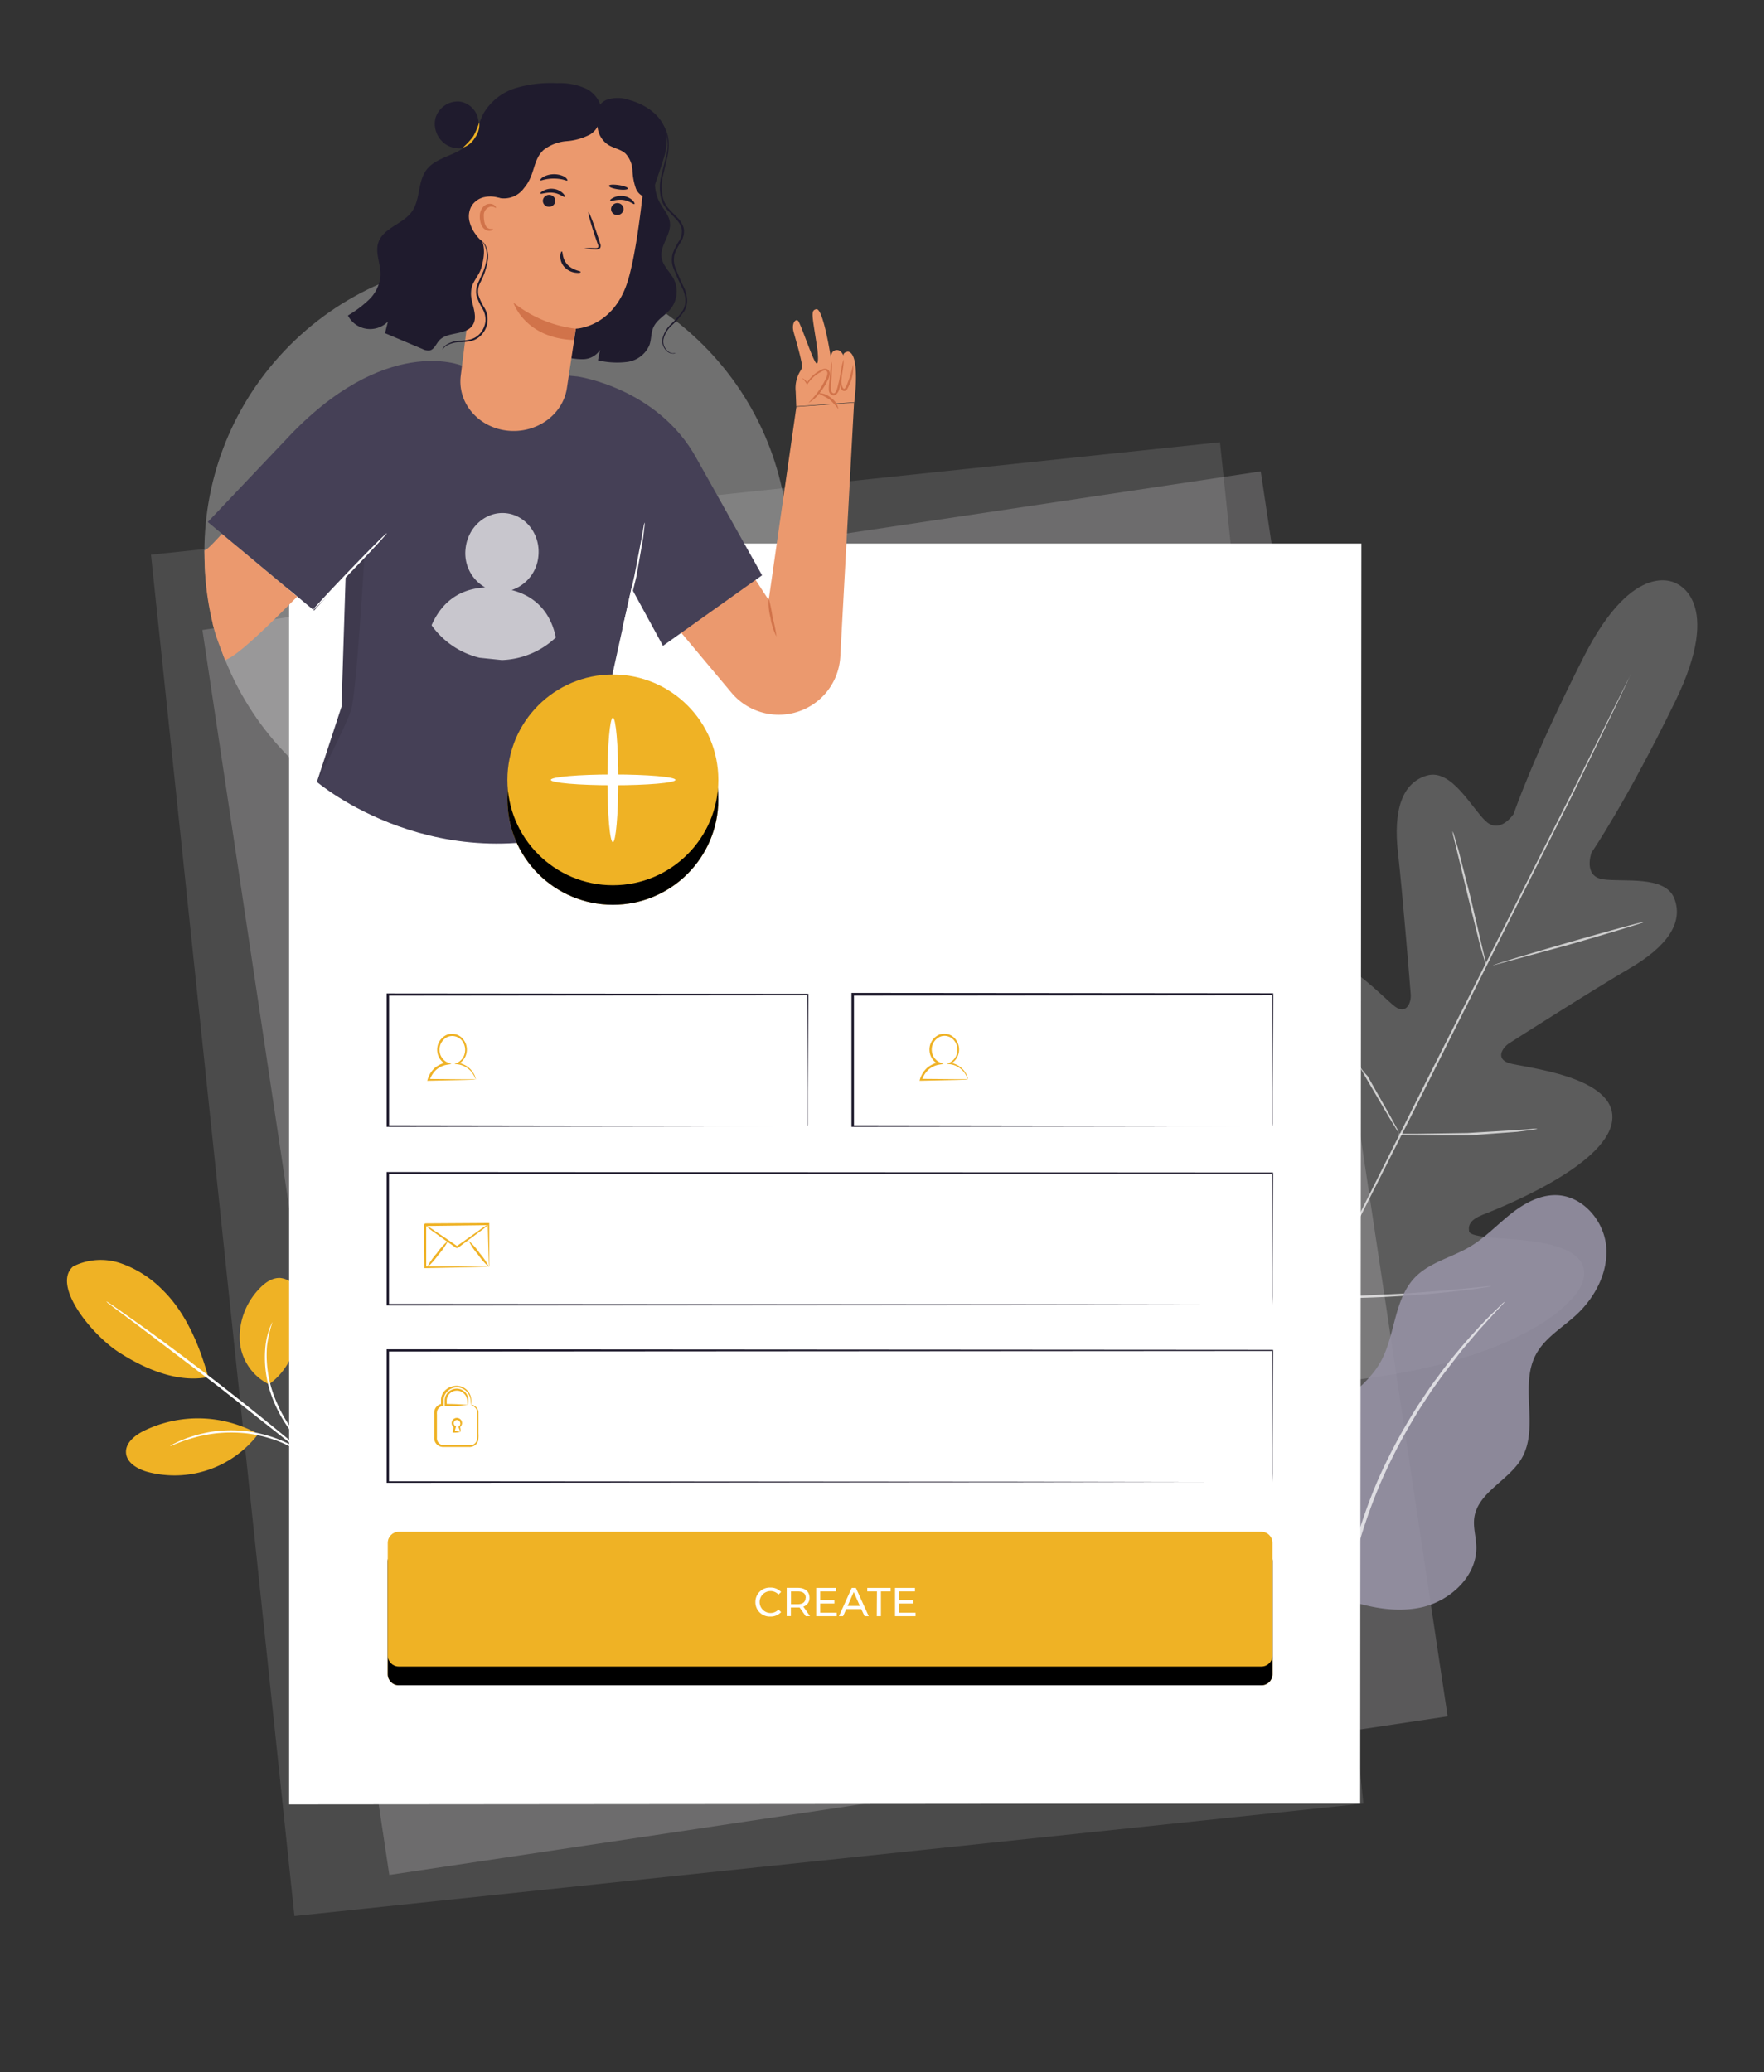 <svg xmlns="http://www.w3.org/2000/svg" xmlns:xlink="http://www.w3.org/1999/xlink" width="344" height="404" fill="none" xmlns:v="https://vecta.io/nano"><rect width="100%" height="100%" fill="#333333" stroke="none"/><style><![CDATA[.B{fill:#fff}.C{fill:#efb225}.D{fill:#1f1b2d}.E{fill:#d1734a}.F{fill:#eb996e}]]></style><path opacity=".12" d="M237.912 86.228L29.443 108.152 57.417 373.58l208.469-21.925-27.974-265.427z" class="B"/><path opacity=".2" d="M245.861 91.908L39.472 122.831l36.447 242.743 206.389-30.923-36.447-242.743z" fill="#f5f4f8"/><g class="B"><path opacity=".2" d="M327.041 113.828s-8.198-5.397-18.129 14.113-13.731 30.75-13.731 30.75-2.632 4.046-5.443 1.416-6.667-10.261-11.446-8.901c-4.958 1.416-6.594 6.943-5.671 15.067s2.365 25.992 2.487 27.611-.81 3.924-2.997 2.427-14.914-15.642-21.265-9.217 0 28.614.657 31.058.17 3.48-.997 4.046-4.982-4.548-8.757-8.416-8.837-7.695-12.191-3.69-4.423 20.668 11.438 47.744l8.182 12.081 14.581-.809c31.171-3.633 43.841-14.517 45.023-19.615s-4.917-6.814-10.287-7.502-11.787-.623-12.006-1.909.333-2.298 2.674-3.237 23.905-9.249 25.209-18.183-17.635-10.52-20.179-11.402-1.215-2.978.122-3.844 16.501-10.519 23.564-14.646 10.491-8.764 8.644-13.571c-1.79-4.637-10.175-3.14-14.006-3.771s-2.147-5.195-2.147-5.195 6.732-9.791 16.331-29.488.122-23.006.122-23.006"/><path opacity=".7" d="M318.099 131.289l-.186.42-.567 1.222-2.236 4.718-8.36 17.131-28.199 56.159-28.352 56.151-8.489 17.067-2.252 4.637-.616 1.205-.219.397s.057-.146.179-.421l.575-1.222 2.235-4.669 8.352-17.131 28.207-56.216 28.352-56.143 8.481-17.066 2.317-4.637.608-1.198.17-.404z"/><path opacity=".7" d="M283.253 162.081a4.36 4.36 0 0 1 .373.987l.81 2.743 2.341 9.152 2.147 9.201.664 2.784a5.38 5.38 0 0 1 .211 1.027c-.164-.313-.292-.644-.381-.987l-.81-2.743-2.276-9.177-2.212-9.176-.68-2.776a5.78 5.78 0 0 1-.187-1.035zm7.889 26.154c0-.121 6.569-2.12 14.751-4.475s14.849-4.151 14.881-4.046-6.57 2.129-14.751 4.475l-14.881 4.046zm-18.577 32.867c.357-.056.718-.072 1.078-.048h2.924l9.64-.146 9.624-.574 2.916-.227a4.41 4.41 0 0 1 1.077 0c-.344.1-.696.167-1.053.202l-2.908.373-9.64.712h-9.664l-2.924-.154c-.361-.008-.719-.054-1.07-.138zm-12.34-22.087a4.28 4.28 0 0 1 .567.809l1.41 2.307c1.174 1.958 2.13 5.316 4.504 7.687l4.39 7.76 1.288 2.371c.177.283.316.588.414.907a4.33 4.33 0 0 1-.568-.809l-1.409-2.307-4.504-7.687-4.391-7.752-1.288-2.339c-.179-.296-.318-.614-.413-.947zm-20.085 26.937a6.64 6.64 0 0 1 .721 1.052l1.814 2.945 5.857 9.816 5.735 9.872 1.693 3.027c.222.36.412.739.567 1.133-.272-.325-.513-.675-.721-1.044l-1.814-2.954-5.849-9.808-5.743-9.88-1.693-3.018c-.222-.364-.412-.745-.567-1.141zm16.182 27.067c.451-.067.906-.1 1.361-.097l3.71-.113 12.216-.583c4.763-.307 9.081-.696 12.2-1.003l3.694-.356c.45-.067.905-.094 1.36-.081a9.92 9.92 0 0 1-1.336.251 102.57 102.57 0 0 1-3.686.501c-3.111.389-7.42.81-12.2 1.133a209.04 209.04 0 0 1-12.248.454h-3.71c-.456.009-.912-.027-1.361-.106z"/></g><path d="M14.193 246.958c1.443-.732 3.019-1.166 4.634-1.274a12.04 12.04 0 0 1 4.763.642c3.061 1.082 5.832 2.851 8.101 5.171 4.488 4.338 7.291 10.949 8.911 16.994-6.805 1.359-13.844-2.541-17.287-4.742-5.452-3.48-13.188-13.069-9.113-16.775m38.22 22.922a10.24 10.24 0 0 1-3.986-3.52c-.996-1.503-1.577-3.242-1.684-5.041a13.6 13.6 0 0 1 .826-5.301 13.61 13.61 0 0 1 2.811-4.571c1.118-1.238 2.6-2.371 4.261-2.29a4.42 4.42 0 0 1 2.146.844 4.41 4.41 0 0 1 1.427 1.81 8.83 8.83 0 0 1 .559 4.588c-.51 5.317-1.977 10.366-6.318 13.481" class="C"/><g class="B"><path d="M63.413 286.806a6.53 6.53 0 0 1-.891-.923l-2.349-2.598c-1.928-2.217-4.747-5.316-6.562-9.524a22.07 22.07 0 0 1-1.831-11.377 14.54 14.54 0 0 1 .81-3.415 9.2 9.2 0 0 1 .381-.882c.089-.195.146-.3.162-.292-.509 1.504-.864 3.054-1.061 4.629-.304 3.831.371 7.676 1.96 11.175 1.766 4.127 4.512 7.235 6.383 9.5l2.236 2.695c.285.312.54.651.761 1.012z"/><path d="M20.742 253.74c.171.082.333.179.486.291l1.32.898 4.812 3.399c4.05 2.905 9.567 6.992 15.561 11.645s11.341 8.99 15.156 12.178l4.488 3.812 1.199 1.06c.276.25.413.38.397.396a2.94 2.94 0 0 1-.454-.324l-1.256-.995-4.577-3.698-15.262-12.041-15.472-11.742-4.723-3.512-1.28-.971a2.41 2.41 0 0 1-.397-.396z"/></g><path d="M49.904 279.365a24.05 24.05 0 0 0-10.927-2.816c-3.814-.059-7.588.79-11.009 2.476-1.725.874-3.548 2.347-3.394 4.273s2.203 3.099 4.05 3.649c3.907 1.069 8.043.957 11.887-.32a20.51 20.51 0 0 0 9.71-6.857" class="C"/><path d="M33.153 281.947a5.71 5.71 0 0 1 1.061-.582c.419-.224.852-.421 1.296-.591.576-.249 1.166-.465 1.766-.647.72-.246 1.453-.451 2.195-.615a25.14 25.14 0 0 1 2.584-.462c1.997-.223 4.013-.223 6.011 0 1.995.248 3.955.726 5.841 1.425.83.308 1.641.665 2.43 1.068a22.09 22.09 0 0 1 1.993 1.133c.608.348 1.086.76 1.539 1.076a11.38 11.38 0 0 1 1.102.898 6.4 6.4 0 0 1 .875.809c-.073.081-1.328-1.108-3.686-2.541-.642-.39-1.305-.747-1.985-1.068a23.38 23.38 0 0 0-2.382-1.019 26.73 26.73 0 0 0-5.743-1.36 27.83 27.83 0 0 0-5.913 0c-.857.097-1.709.237-2.552.421-.81.138-1.523.364-2.187.542-2.673.793-4.204 1.602-4.245 1.513z" class="B"/><path opacity=".9" d="M260.192 311.103c-5.67-3.641-7.712-8.31-8.603-14.986a23.61 23.61 0 0 1 .885-9.973c1.005-3.224 2.689-6.194 4.939-8.712 3.775-4.16 9.073-7 11.819-11.904 2.917-5.227 2.544-12.138 6.708-16.467 2.867-2.954 7.185-3.876 10.717-5.98 2.892-1.716 5.225-4.2 7.841-6.296s5.76-3.876 9.113-3.755c5.063.186 9.187 4.985 9.616 10.026s-2.195 9.978-5.93 13.401c-2.705 2.476-6.083 4.426-7.793 7.679-3.24 6.094.705 14.251-2.77 20.231-2.535 4.345-8.579 6.611-9.235 11.604-.243 1.837.349 3.674.405 5.527.179 5.786-5.055 10.649-10.717 11.895s-11.543-.315-17.011-2.266" fill="#9691a4"/><g class="B"><path opacity=".7" d="M293.463 253.776c-.164.245-.351.473-.559.68l-1.71 1.837-2.673 2.937-3.41 3.998-3.888 5.041-2.058 2.889-2.066 3.14a111.55 111.55 0 0 0-7.841 14.752c-2.18 5.132-3.954 10.427-5.306 15.836-.575 2.509-1.134 4.855-1.458 7.154l-.867 6.295c-.219 1.934-.292 3.69-.421 5.236s-.138 2.873-.154 3.965l-.057 2.509a4.07 4.07 0 0 1-.073.874c-.054-.288-.076-.582-.065-.874 0-.648-.04-1.481-.072-2.517a57.94 57.94 0 0 1 0-3.973c.056-1.546.081-3.326.315-5.268s.381-4.046.811-6.344.81-4.678 1.401-7.202c1.335-5.457 3.109-10.796 5.306-15.966 2.257-5.141 4.914-10.098 7.947-14.825l2.098-3.14c.68-1.019 1.425-1.95 2.098-2.881 1.344-1.869 2.73-3.503 3.977-5.009s2.43-2.791 3.492-3.949 1.984-2.103 2.77-2.864l1.806-1.748c.199-.216.419-.411.657-.583z"/><path d="M265.249 106.213H56.552v245.459h208.698V106.213z"/><path d="M265.256 351.671l-.195-245.458.195.186H56.575l.211-.211v245.459l-.178-.178 208.706.178-208.706.178h-.227v-.178-245.459-.21h.235 208.681.187v.194l-.227 245.499z"/></g><g class="D"><path d="M157.504 219.617v-.453-1.311-5.065l-.081-18.879.137.129-81.889.081.211-.21v25.708l-.203-.202 58.527.089 17.141.057h4.609 1.199.413-.389-1.239-4.561l-17.092.064-58.673.089h-.211v-26.016h.211l81.89.073h.137v.138l-.073 18.959v5.034 1.286c0 .3-.064.429-.064.429zm90.646 34.82v-1.691-4.944l-.057-19.074.106.106-172.545.105.211-.211v25.709l-.211-.202 122.758.089 36.453.056h9.858 2.56.883-.85-2.536-9.81l-36.453.065-122.903.089h-.211v-26.016h.219l172.544.105h.105v.105l-.064 19.138v4.92l-.057 1.651z"/><path d="M248.15 289.022v-1.691-4.945l-.057-19.073.106.097-172.545.114.211-.211v25.709l-.211-.21 122.758.089 36.453.064h9.858 2.56.883-.85-2.536-9.81l-36.453.057-122.903.097h-.211v-26.04h.219l172.544.113h.105v.105l-.064 19.13v4.92l-.057 1.675zm-.002-69.406v-.453-1.311-5.066l-.073-18.879.138.13-81.89.081.211-.211v25.709l-.211-.202 58.536.089 17.141.056h4.609 1.199.413-.389-1.247-4.561l-17.092.065-58.682.089h-.202v-.202-25.709-.21h.219l81.889.073h.138v.137l-.081 18.96v5.033 1.287c0 .299-.065.534-.065.534z"/></g><g class="C"><path d="M92.764 210.483a4.82 4.82 0 0 1-.624.041l-1.847.056-6.724.146h-.259l.081-.243a4.91 4.91 0 0 1 1.296-2.169 4.66 4.66 0 0 1 2.479-1.149l-.049.397a3.11 3.11 0 0 1-1.293-1.053c-.327-.462-.521-1.005-.562-1.569a3.17 3.17 0 0 1 .391-1.826 3.18 3.18 0 0 1 1.351-1.29 2.77 2.77 0 0 1 1.738-.187c.584.127 1.112.44 1.503.892a3.23 3.23 0 0 1 .712 1.391c.12.515.112 1.051-.023 1.562a2.99 2.99 0 0 1-.62 1.207 2.98 2.98 0 0 1-1.09.808v-.283c.722.106 1.408.384 2.001.809a4.25 4.25 0 0 1 1.086 1.198 3.23 3.23 0 0 1 .494 1.278l-.154-.315a6.3 6.3 0 0 0-.478-.874 4.11 4.11 0 0 0-1.299-1.231 4.12 4.12 0 0 0-1.699-.566l-.543-.064.51-.219a2.68 2.68 0 0 0 1.482-1.829 2.87 2.87 0 0 0-.632-2.605c-.343-.378-.795-.638-1.294-.744s-1.018-.052-1.485.153a2.75 2.75 0 0 0-1.49 2.703 2.69 2.69 0 0 0 .49 1.367 2.7 2.7 0 0 0 1.13.915l.689.275-.737.121c-.844.111-1.635.475-2.268 1.044-.572.544-.994 1.227-1.223 1.983l-.178-.235 6.594.057h1.896c.217.001.433.018.648.048zm96-.004a4.36 4.36 0 0 1-.615.041l-1.855.057-6.724.145h-.251l.073-.243a4.9 4.9 0 0 1 1.296-2.168c.69-.629 1.554-1.035 2.479-1.166l-.049.397c-.518-.227-.964-.592-1.289-1.054a3.09 3.09 0 0 1-.558-1.568 3.14 3.14 0 0 1 .383-1.826c.309-.557.78-1.006 1.351-1.289a2.77 2.77 0 0 1 3.24.704c.346.399.589.877.708 1.392a3.22 3.22 0 0 1-.028 1.561 2.99 2.99 0 0 1-.619 1.207 2.98 2.98 0 0 1-1.09.808v-.283c.722.106 1.408.384 2.001.809.437.324.806.731 1.086 1.198.254.386.422.822.494 1.278l-.154-.315a4.97 4.97 0 0 0-.478-.874 4.11 4.11 0 0 0-2.989-1.797l-.543-.064.502-.219a2.72 2.72 0 0 0 .954-.744c.258-.317.442-.688.537-1.085a2.88 2.88 0 0 0 .002-1.381 2.89 2.89 0 0 0-.642-1.224 2.38 2.38 0 0 0-2.771-.591 2.74 2.74 0 0 0-1.498 2.703c.035.492.204.965.49 1.367a2.7 2.7 0 0 0 1.13.915l.688.275-.737.121c-.844.111-1.635.475-2.268 1.044a4.55 4.55 0 0 0-1.215 1.983l-.178-.235 6.586.057h1.903c.217.006.434.028.648.064zm-97.547 63.46c-.039-.173-.063-.349-.073-.526a2.61 2.61 0 0 0-.292-1.23 2.06 2.06 0 0 0-1.491-1.019 2 2 0 0 0-1.097.164c-.343.158-.634.41-.839.726-.179.271-.285.583-.308.906v.987l-.194-.202a43.09 43.09 0 0 1 4.326.194 34.53 34.53 0 0 1-4.326.203h-.203v-.203-1.011a2.22 2.22 0 0 1 .365-1.101c.247-.384.601-.687 1.018-.873a2.34 2.34 0 0 1 1.331-.171 2.3 2.3 0 0 1 1.001.424 2.29 2.29 0 0 1 .692.839 2.34 2.34 0 0 1 .186 1.416c-.032.348-.097.502-.097.477zm-1.404 5.26a7.16 7.16 0 0 1-.389-.947v-.089l.089-.065a.67.67 0 0 0 .162-.873.62.62 0 0 0-.182-.224c-.077-.06-.168-.1-.264-.118a.63.63 0 0 0-.541.154.63.63 0 0 0-.161.24c-.034.092-.046.19-.035.287s.044.19.097.271.125.15.21.199l.13.073-.04.137-.243.963-.154-.194a9.96 9.96 0 0 1 1.345.154 4.33 4.33 0 0 1-1.345.161h-.194v-.21l.178-.979.089.21c-.129-.078-.239-.184-.322-.31a1.02 1.02 0 0 1-.121-.864c.045-.144.122-.277.224-.387a1 1 0 0 1 .907-.316 1.02 1.02 0 0 1 .423.171c.126.089.231.204.306.339a.97.97 0 0 1 .089.721c-.065.243-.222.452-.437.582l.065-.154a2.88 2.88 0 0 1 .113 1.068z"/><path d="M91.819 273.948a.93.93 0 0 1 .356 0 1.62 1.62 0 0 1 .757.491 1.63 1.63 0 0 1 .377.82v.874 2.12 1.23a6.82 6.82 0 0 1-.049 1.384 1.71 1.71 0 0 1-.38.692 1.73 1.73 0 0 1-.649.449c-.257.103-.534.147-.81.129h-.81-3.24-.859a1.76 1.76 0 0 1-1.345-.528 1.76 1.76 0 0 1-.393-.626 1.75 1.75 0 0 1-.101-.731v-3.642-.866a2.27 2.27 0 0 1 .113-.914 1.74 1.74 0 0 1 1.377-1.109l-.162.186v-1.132a2.86 2.86 0 0 1 .332-1.085 2.94 2.94 0 0 1 1.717-1.327c.543-.196 1.133-.224 1.693-.08s1.062.455 1.442.889a2.74 2.74 0 0 1 .705 2.015c-.007.255-.032.509-.073.761a3.98 3.98 0 0 1-.049-.753c-.004-.696-.273-1.364-.753-1.869a2.63 2.63 0 0 0-1.033-.668c-.393-.138-.812-.18-1.224-.124a2.62 2.62 0 0 0-1.963 1.367 2.56 2.56 0 0 0-.283.955v1.108.162h-.162a1.37 1.37 0 0 0-.648.29 1.36 1.36 0 0 0-.414.576 2.13 2.13 0 0 0-.081.809v.866 3.641a1.36 1.36 0 0 0 .689 1.303 1.49 1.49 0 0 0 .729.17h4.115c.482.046.968.018 1.442-.081.196-.076.371-.197.511-.353s.243-.343.299-.545c.059-.426.081-.857.065-1.287v-1.23-2.12-.858c-.021-.227-.096-.446-.219-.639a1.83 1.83 0 0 0-1.021-.72zm3.546-26.918l-.041-.623-.057-1.691-.154-6.005.17.17-12.345.162.178-.243v1.085 1.092 2.128 3.99l-.194-.186h8.838 2.56a6.98 6.98 0 0 1 .948.04 5.48 5.48 0 0 1-.859.049l-2.519.081-8.967.178h-.186v-.195l-.049-3.997v-2.128-1.085-1.092l.211-.219 12.345-.081h.17v.17 6.11 1.618c.014.225-.002.451-.049.672z"/><path d="M95.266 238.714c-.518.533-1.091 1.011-1.709 1.424l-4.293 3.188h-.284l-.081-.056-.162-.114-.316-.218-.616-.429-1.158-.809-1.952-1.408c-.621-.408-1.201-.874-1.734-1.392.67.321 1.308.706 1.904 1.149l2.001 1.335 1.174.809.624.429.316.219.154.105.081.057h.04-.227l4.374-3.092c.584-.454 1.207-.855 1.863-1.197z"/><path d="M83.259 247.144a12.95 12.95 0 0 1 1.887-2.735c.636-.918 1.384-1.752 2.228-2.484a12.78 12.78 0 0 1-1.896 2.743c-.633.915-1.379 1.747-2.22 2.476zm8.142-5.219a12.57 12.57 0 0 1 2.147 2.427 12.46 12.46 0 0 1 1.814 2.687 12.5 12.5 0 0 1-2.147-2.428c-.721-.811-1.331-1.715-1.815-2.686z"/><use xlink:href="#B"/></g><use xlink:href="#B" opacity=".09" fill="#000"/><path d="M245.996 298.66H77.769c-1.19 0-2.155.964-2.155 2.153v21.97c0 1.189.965 2.152 2.155 2.152h168.227c1.19 0 2.154-.963 2.154-2.152v-21.97c0-1.189-.964-2.153-2.154-2.153z" class="C"/><g class="B"><path d="M147.312 312.363c-.005-.379.068-.755.214-1.106a2.78 2.78 0 0 1 .636-.93c.273-.264.597-.469.952-.603s.735-.194 1.114-.177a2.76 2.76 0 0 1 1.143.201 2.72 2.72 0 0 1 .955.657l-.51.494a2.13 2.13 0 0 0-1.089-.617 2.12 2.12 0 0 0-1.247.1c-.397.157-.737.43-.976.782a2.13 2.13 0 0 0 0 2.391c.24.353.579.625.976.782s.831.192 1.247.1a2.13 2.13 0 0 0 1.089-.617l.51.494c-.268.287-.595.512-.958.662a2.75 2.75 0 0 1-1.148.204c-.379.016-.757-.045-1.111-.179s-.678-.34-.95-.604-.488-.58-.634-.929a2.79 2.79 0 0 1-.213-1.105zm9.818 2.748l-1.191-1.691h-.34-1.369v1.675h-.811v-5.503h2.155c1.426 0 2.293.72 2.293 1.918.018.382-.09.76-.308 1.075a1.75 1.75 0 0 1-.899.665l1.304 1.845-.834.016zm0-3.585c0-.809-.527-1.23-1.531-1.23h-1.345v2.477h1.345c.98 0 1.506-.462 1.506-1.247h.025zm6.035 2.904v.68h-4.001v-5.503h3.888v.688h-3.103v1.691h2.771v.664h-2.771v1.78h3.216zm4.79-.696h-2.933l-.607 1.376h-.811l2.496-5.503h.81l2.503 5.503h-.81l-.648-1.376zm-.276-.623l-1.191-2.703-1.19 2.703h2.381zm3.335-2.816h-1.888v-.688h4.561v.688h-1.895v4.815h-.81l.032-4.815zm7.526 4.135v.68h-4.002v-5.503h3.889v.688h-3.103v1.691h2.762v.664h-2.762v1.78h3.216z"/><path opacity=".3" d="M137.143 147.799c22.255-22.232 22.255-58.277 0-80.509s-58.339-22.232-80.594 0-22.255 58.277 0 80.509 58.338 22.231 80.594 0z"/></g><path d="M129.495 30.598c-.996 1.249-1.604 2.763-1.748 4.354a8.16 8.16 0 0 0 .938 4.596c.713 1.279 1.799 2.428 1.961 3.876.267 2.355-2.017 4.475-1.62 6.822.251 1.618 1.62 2.727 2.365 4.159.461.931.646 1.975.536 3.008s-.513 2.013-1.16 2.827c-1.037 1.262-2.665 2.063-3.337 3.56-.502 1.101-.381 2.428-.81 3.536a5.5 5.5 0 0 1-4.342 3.237 16.31 16.31 0 0 1-5.671-.316l.413-2.047c-.351.544-.83.994-1.394 1.311a3.99 3.99 0 0 1-1.846.51c-1.297.026-2.589-.166-3.823-.566-.77-3.471-1.523-7.137-.438-10.52.989-3.043 3.321-5.422 5.266-7.963a35.93 35.93 0 0 0 5.127-9.274c.891-2.387 1.531-4.855 2.779-7.121s3.24-4.224 5.735-4.702" class="D"/><path d="M166.558 78.419l-11.276.809-.113-2.897a6.35 6.35 0 0 1 .972-4.095c.124-.214.215-.446.267-.688.081-.858-1.183-5.163-1.62-6.741-.551-1.894.526-2.897.948-2.12.761 1.416 2.778 7.493 3.41 8.092s.267-2.581.267-2.581c-.988-6.692-1.417-7.663-.226-7.914 1.369-.291 2.875 9.67 2.875 9.67s-.202-1.392.867-1.675 1.563 1.084 1.563 1.084c-.137-.704.875-.809.875-.809 2.528.348 1.215 9.953 1.215 9.953l-11.276.809-5.403 37.669-5.767-8.829-15.052 10.73 13.569 16.185a12.03 12.03 0 0 0 4.337 3.256c1.674.742 3.496 1.092 5.327 1.024a12.01 12.01 0 0 0 7.975-3.427 11.99 11.99 0 0 0 3.577-7.902l2.689-49.604z" class="F"/><g class="E"><path d="M157.737 78.521c-.049-.057.55-.583 1.352-1.57.466-.578.888-1.189 1.264-1.829a13.14 13.14 0 0 0 .616-1.165c.227-.372.361-.794.389-1.23-.004-.101-.036-.199-.093-.282a.53.53 0 0 0-.231-.187 1.02 1.02 0 0 0-.648.105 7.27 7.27 0 0 0-1.256.753 7 7 0 0 0-1.62 1.724l-.13.186-.097-.194c-.232-.417-.533-.792-.891-1.109 0 0 .616.146 1.142 1.02h-.227a6.53 6.53 0 0 1 1.62-1.877 7.05 7.05 0 0 1 1.321-.809c.288-.152.621-.198.939-.129a.93.93 0 0 1 .624.81c-.014.521-.165 1.028-.437 1.473-.197.403-.416.794-.656 1.173a12.65 12.65 0 0 1-1.369 1.829 6.42 6.42 0 0 1-1.612 1.311zm4.463-8.036a10.39 10.39 0 0 1 0 2.072c0 .68-.073 1.432-.121 2.233a8.27 8.27 0 0 0 0 1.278c0 .397.38.736.664.575s.445-.647.567-1.076l.308-1.27.429-2.193a8.84 8.84 0 0 1 .478-2.015 11.71 11.71 0 0 1-.186 2.064l-.341 2.225-.291 1.303a2.01 2.01 0 0 1-.27.753c-.139.231-.322.431-.54.59a.81.81 0 0 1-.899-.154 1.15 1.15 0 0 1-.357-.745c-.025-.454-.009-.909.049-1.359l.218-2.233c.026-.691.124-1.377.292-2.047z"/><path d="M164.128 73.359c.064 0-.098.469-.049 1.198a2.3 2.3 0 0 0 .348 1.133c.138.138.235.146.365 0a4.18 4.18 0 0 0 .372-.696 24.01 24.01 0 0 0 1.207-3.941 7.51 7.51 0 0 1-.81 4.119 4.68 4.68 0 0 1-.429.809.66.66 0 0 1-.222.182.65.65 0 0 1-.28.068.64.64 0 0 1-.478-.243c-.162-.215-.265-.469-.3-.736a3.06 3.06 0 0 1-.057-.647c-.024-.842.26-1.27.333-1.246z"/></g><path d="M116.64 144.171l1.053 16.379c-32.07 12.276-55.894-8.092-55.894-8.092l4.796-14.655.81-25.587-6.157 6.821-2.908-2.427-14.67-12.203-3.151-2.63 15.254-16.079C75.059 64.958 90.07 71.294 90.07 71.294l22.552 2.112s15.602 2.209 23.152 15.869l12.839 22.893-19.328 13.757-6.148-11.281-6.497 29.528z" fill="#454056"/><path d="M39.861 107.328l.057 2.889c.133 3.8.649 7.576 1.539 11.272v.106c.113.461.243.914.373 1.367.502 1.78 1.166 3.35 1.798 5.074a21.53 21.53 0 0 0 .251.647c2.041-.534 7.461-5.664 14.079-12.356l-14.687-12.236c-1.887 2.056-2.779 2.994-3.41 3.237zm70.712-31.794l1.726-11.442s7.363-.202 10.15-9.379c2.657-8.756 4.05-29.625 4.05-29.625a27.27 27.27 0 0 0-15.917-3.48c-5.537.489-10.792 2.657-15.06 6.215l-5.67 45.437c-.656 5.268 3.362 10.034 9.024 10.698 5.711.663 10.976-3.107 11.697-8.424z" class="F"/><g class="D"><path d="M121.592 40.863c-.041.314-.202.6-.45.798s-.563.292-.879.262a1.17 1.17 0 0 1-.447-.118 1.16 1.16 0 0 1-.593-.685 1.15 1.15 0 0 1-.053-.459 1.22 1.22 0 0 1 .452-.793c.248-.196.562-.289.876-.259.155.009.306.049.446.117a1.17 1.17 0 0 1 .365.281 1.19 1.19 0 0 1 .228.4 1.18 1.18 0 0 1 .055.457zm2.135-1.078c-.17.138-.988-.663-2.284-.809s-2.341.348-2.431.17.13-.348.584-.591a3.37 3.37 0 0 1 1.993-.324 3.24 3.24 0 0 1 1.798.866c.332.324.421.639.34.688zm-15.439-.521c-.041.314-.202.599-.45.796a1.22 1.22 0 0 1-.879.256 1.15 1.15 0 0 1-.446-.115 1.16 1.16 0 0 1-.367-.28 1.15 1.15 0 0 1-.227-.401c-.048-.148-.066-.303-.053-.458a1.22 1.22 0 0 1 1.328-1.06 1.18 1.18 0 0 1 .811.403c.102.117.179.254.228.401s.067.303.055.458z"/><path d="M110.137 38.393c-.17.138-.989-.663-2.285-.809s-2.341.34-2.43.162.13-.34.583-.583c.616-.309 1.311-.422 1.993-.324a3.15 3.15 0 0 1 1.798.866c.324.324.422.631.341.688zm3.767 10.041c.672-.078 1.355-.097 2.034-.058.313 0 .618 0 .701-.148.066-.221.037-.449-.083-.659l-.595-1.728c-.815-2.455-1.356-4.463-1.211-4.489s.922 1.955 1.729 4.41l.557 1.733a.9.9 0 0 1 0 .859.7.7 0 0 1-.242.179c-.099.046-.212.077-.33.09-.179.016-.361.016-.541 0-.682-.006-1.36-.069-2.019-.19z"/></g><path d="M112.279 64.093a24.13 24.13 0 0 1-12.151-5.082s2.163 6.862 11.682 7.283l.469-2.201z" class="E"/><path d="M116.757 22.191c.608 1.481-.348 3.237-1.701 4.046a11.84 11.84 0 0 1-4.593 1.295 8.41 8.41 0 0 0-4.423 1.683c-2.203 1.999-1.62 4.855-3.847 7.453a4.8 4.8 0 0 1-4.675 1.958c-1.782-.251-4.091.162-4.99 2.217s.186 3.569 1.183 5.454.729 3.819.162 5.883c-.405 1.489-1.685 2.654-1.968 4.176-.454 2.428 1.62 5.13.219 7.121s-4.958 1.109-6.521 2.962c-.567.656-.891 1.618-1.725 1.877-.519.073-1.047-.024-1.507-.275l-7.291-3.083.575-2.266a4.86 4.86 0 0 1-1.933 1.214c-.732.245-1.511.313-2.275.198s-1.488-.411-2.114-.862-1.136-1.044-1.487-1.731a21.87 21.87 0 0 0 4.212-3.18 7.35 7.35 0 0 0 2.147-4.669c.073-2.136-1.085-4.297-.437-6.328.932-2.905 4.86-3.633 6.594-6.126 1.62-2.331 1.077-5.713 2.754-8.019 1.952-2.67 6.075-2.792 8.311-5.236 1.515-1.618 1.863-4.046 2.965-6.012 1.427-2.311 3.656-4.017 6.261-4.791 2.589-.755 5.286-1.069 7.98-.931 2.021-.095 4.035.308 5.864 1.173 1.758.979 3.087 2.986 2.674 4.96" class="D"/><path d="M97.522 38.648c-.975-.354-2.03-.43-3.046-.219-.508.105-.99.308-1.418.6a3.92 3.92 0 0 0-1.077 1.099 4.14 4.14 0 0 0-.437 2.994c.243 1.009.708 1.952 1.361 2.759.418.606.973 1.105 1.62 1.457.329.177.696.27 1.069.27s.741-.093 1.069-.27" class="F"/><path d="M96.128 44.654c.114.057-.413.607-1.296.227a2.01 2.01 0 0 1-.996-1.101c-.204-.556-.295-1.148-.267-1.74.011-.63.246-1.236.664-1.708a1.75 1.75 0 0 1 1.426-.591c.948.105 1.15.809 1.045.809s-.405-.316-1.045-.259c-.397.095-.747.328-.987.657s-.356.733-.325 1.139c0 1.052.235 2.047.753 2.363s.98.138 1.029.202z" class="E"/><g class="D"><path d="M116.793 22.739c-.369 1.012-.377 2.12-.023 3.138s1.049 1.881 1.967 2.446c1.053.607 2.349.809 3.24 1.618.83.899 1.312 2.064 1.361 3.285a11.84 11.84 0 0 0 .673 3.544 2.82 2.82 0 0 0 1.131 1.36 2.84 2.84 0 0 0 1.72.421l2.033-5.996c.745-2.201 1.499-4.556.964-6.83-.761-3.237-3.969-5.357-7.177-6.239-1.47-.522-3.076-.507-4.536.04-1.394.656-2.341 2.428-1.62 3.803m-5.864 11.842c-.081.097-.365 0-.81-.138a8.23 8.23 0 0 0-1.823-.21 7.91 7.91 0 0 0-1.831.194c-.461.105-.745.227-.81.138s.105-.405.6-.688a4.53 4.53 0 0 1 4.115 0c.421.307.599.631.559.704zm11.79 1.597c-.041.227-.883.299-1.896.154s-1.798-.421-1.798-.688.883-.291 1.896-.146 1.83.453 1.798.68zM94.103 47.081a1.24 1.24 0 0 0 .203.202c.174.213.322.447.438.696a4.97 4.97 0 0 1 .356 2.962 14.18 14.18 0 0 1-1.45 4.167 3.76 3.76 0 0 0-.356 2.428 11.1 11.1 0 0 0 1.166 2.468 4.38 4.38 0 0 1 .611 2.7c-.093.942-.49 1.829-1.129 2.528a4.05 4.05 0 0 1-2.074 1.262c-.68.141-1.371.217-2.066.227a5.22 5.22 0 0 0-2.779.712 3.42 3.42 0 0 0-.753.752s0-.105.105-.267a2.09 2.09 0 0 1 .551-.615 5.01 5.01 0 0 1 2.827-.866 11.35 11.35 0 0 0 2.001-.267 3.75 3.75 0 0 0 1.896-1.19 4.32 4.32 0 0 0 1.004-2.233c.089-.891-.11-1.787-.567-2.557a11.14 11.14 0 0 1-1.175-2.581 4.13 4.13 0 0 1 .405-2.638l.964-2.136a11.32 11.32 0 0 0 .551-1.942 5.08 5.08 0 0 0-.219-2.849c-.284-.639-.543-.939-.51-.963z"/><path d="M131.724 68.865c-.162.075-.34.108-.518.097a1.92 1.92 0 0 1-.741-.199 1.93 1.93 0 0 1-.604-.473 2.67 2.67 0 0 1-.664-2.274c.253-1.045.798-1.996 1.572-2.743.925-.842 1.741-1.796 2.43-2.84a3.69 3.69 0 0 0 .461-1.942c-.047-.722-.217-1.431-.502-2.096a44.37 44.37 0 0 1-1.944-4.426 4.64 4.64 0 0 1 0-2.622c.32-.827.725-1.619 1.207-2.363.461-.696.646-1.538.519-2.363-.219-.784-.651-1.493-1.248-2.047l-1.693-1.796a5.51 5.51 0 0 1-1.102-2.153 9.7 9.7 0 0 1 .065-4.402l.915-3.682a8.32 8.32 0 0 0-.259-5.373c-.282-.6-.666-1.148-1.134-1.619l.114.073c.104.074.202.158.291.251a4.23 4.23 0 0 1 .875 1.295c.348.724.56 1.506.624 2.306a10.85 10.85 0 0 1-.243 3.148l-.867 3.69a9.42 9.42 0 0 0 0 4.232 4.98 4.98 0 0 0 1.013 1.999c.494.607 1.101 1.149 1.685 1.764a4.86 4.86 0 0 1 1.369 2.209 3.84 3.84 0 0 1-.559 2.646 12.71 12.71 0 0 0-1.199 2.282c-.233.792-.233 1.635 0 2.428.554 1.494 1.187 2.958 1.895 4.386.3.709.472 1.465.511 2.233a4.05 4.05 0 0 1-.519 2.12c-.715 1.06-1.561 2.025-2.519 2.873-.751.698-1.29 1.592-1.555 2.581-.08.372-.071.758.026 1.127s.279.709.532.993a1.89 1.89 0 0 0 1.224.704c.364-.024.542-.073.542-.024z"/></g><path d="M163.512 79.774a14.26 14.26 0 0 0-1.758-1.894c-.724-.466-1.485-.872-2.276-1.214a3.49 3.49 0 0 1 1.356.187 3.48 3.48 0 0 1 1.179.695 3.4 3.4 0 0 1 .979.959c.258.383.434.813.52 1.267zm-12.082 44.347a12.27 12.27 0 0 1-1.175-3.666c-.326-1.253-.444-2.552-.348-3.844a34.78 34.78 0 0 1 .762 3.755 32.18 32.18 0 0 1 .761 3.755z" class="E"/><path opacity=".7" d="M99.774 115.046a7.67 7.67 0 0 0 3.599-2.526c.927-1.174 1.489-2.594 1.618-4.085.438-4.216-2.43-7.962-6.31-8.375s-7.453 2.686-7.89 6.902c-.18 1.499.087 3.017.767 4.364a7.67 7.67 0 0 0 3.057 3.211c-6.075.315-9.016 4.046-10.45 7.38 2.246 3.159 5.556 5.405 9.324 6.328l4.374.453a16.13 16.13 0 0 0 10.531-4.402c-.721-3.553-2.835-7.769-8.619-9.25z" class="B"/><path opacity=".09" d="M67.468 112.214l3.597-3.706s-1.555 26.785-2.617 30.005-6.618 13.943-6.618 13.943l4.796-14.655.843-25.587z" fill="#000"/><path d="M75.431 103.97c.081.081-3.078 3.504-7.064 7.647s-7.291 7.445-7.38 7.364 3.086-3.504 7.072-7.656 7.29-7.436 7.371-7.355zm50.281-2.095a3.85 3.85 0 0 1-.041.81l-.267 2.274-1.296 7.428-1.782 7.34-.664 2.193c-.064.283-.168.555-.308.809a4.04 4.04 0 0 1 .146-.809l.534-2.218 1.661-7.347 1.417-7.396.397-2.25a3.04 3.04 0 0 1 .203-.834z" class="B"/><path d="M109.576 49.02c.211 0 0 1.424 1.086 2.581s2.592 1.222 2.576 1.416-.373.227-1.013.154a3.5 3.5 0 0 1-2.154-1.101c-.54-.585-.83-1.357-.811-2.152.017-.599.219-.922.316-.898zM91.601 28.059a8.09 8.09 0 0 0 1.725-3.981 4.3 4.3 0 0 0-3.726-4.281 4.55 4.55 0 0 0-2.942.822 4.54 4.54 0 0 0-1.757 2.496 4.85 4.85 0 0 0 .336 3.046 4.86 4.86 0 0 0 2.095 2.238 5.14 5.14 0 0 0 5.8-.882" class="D"/><g class="C"><path d="M93.456 23.856c.11 1.056-.179 2.115-.81 2.97-.52.928-1.37 1.627-2.382 1.958a14.65 14.65 0 0 0 2.025-2.193 14.5 14.5 0 0 0 1.166-2.735z"/><use xlink:href="#C"/></g><use xlink:href="#C" opacity=".09" fill="#000"/><path d="M119.517 172.604c11.359 0 20.568-9.199 20.568-20.546s-9.209-20.546-20.568-20.546-20.567 9.199-20.567 20.546 9.209 20.546 20.567 20.546z" class="C"/><g class="B"><path d="M119.518 164.21c-.583 0-1.061-5.446-1.061-12.138s.478-12.138 1.061-12.138 1.053 5.446 1.053 12.138-.478 12.138-1.053 12.138z"/><path d="M131.717 152.058c0 .582-5.444 1.052-12.151 1.052s-12.151-.47-12.151-1.052 5.443-1.052 12.151-1.052 12.151.469 12.151 1.052z"/></g><defs ><path id="B" d="M245.996 302.317H77.769c-1.19 0-2.155.964-2.155 2.152v21.971c0 1.188.965 2.152 2.155 2.152h168.227c1.19 0 2.155-.964 2.155-2.152v-21.971c0-1.188-.965-2.152-2.155-2.152z"/><path id="C" d="M119.517 176.415c11.359 0 20.568-9.199 20.568-20.546s-9.209-20.546-20.568-20.546-20.567 9.198-20.567 20.546 9.208 20.546 20.567 20.546z"/></defs></svg>